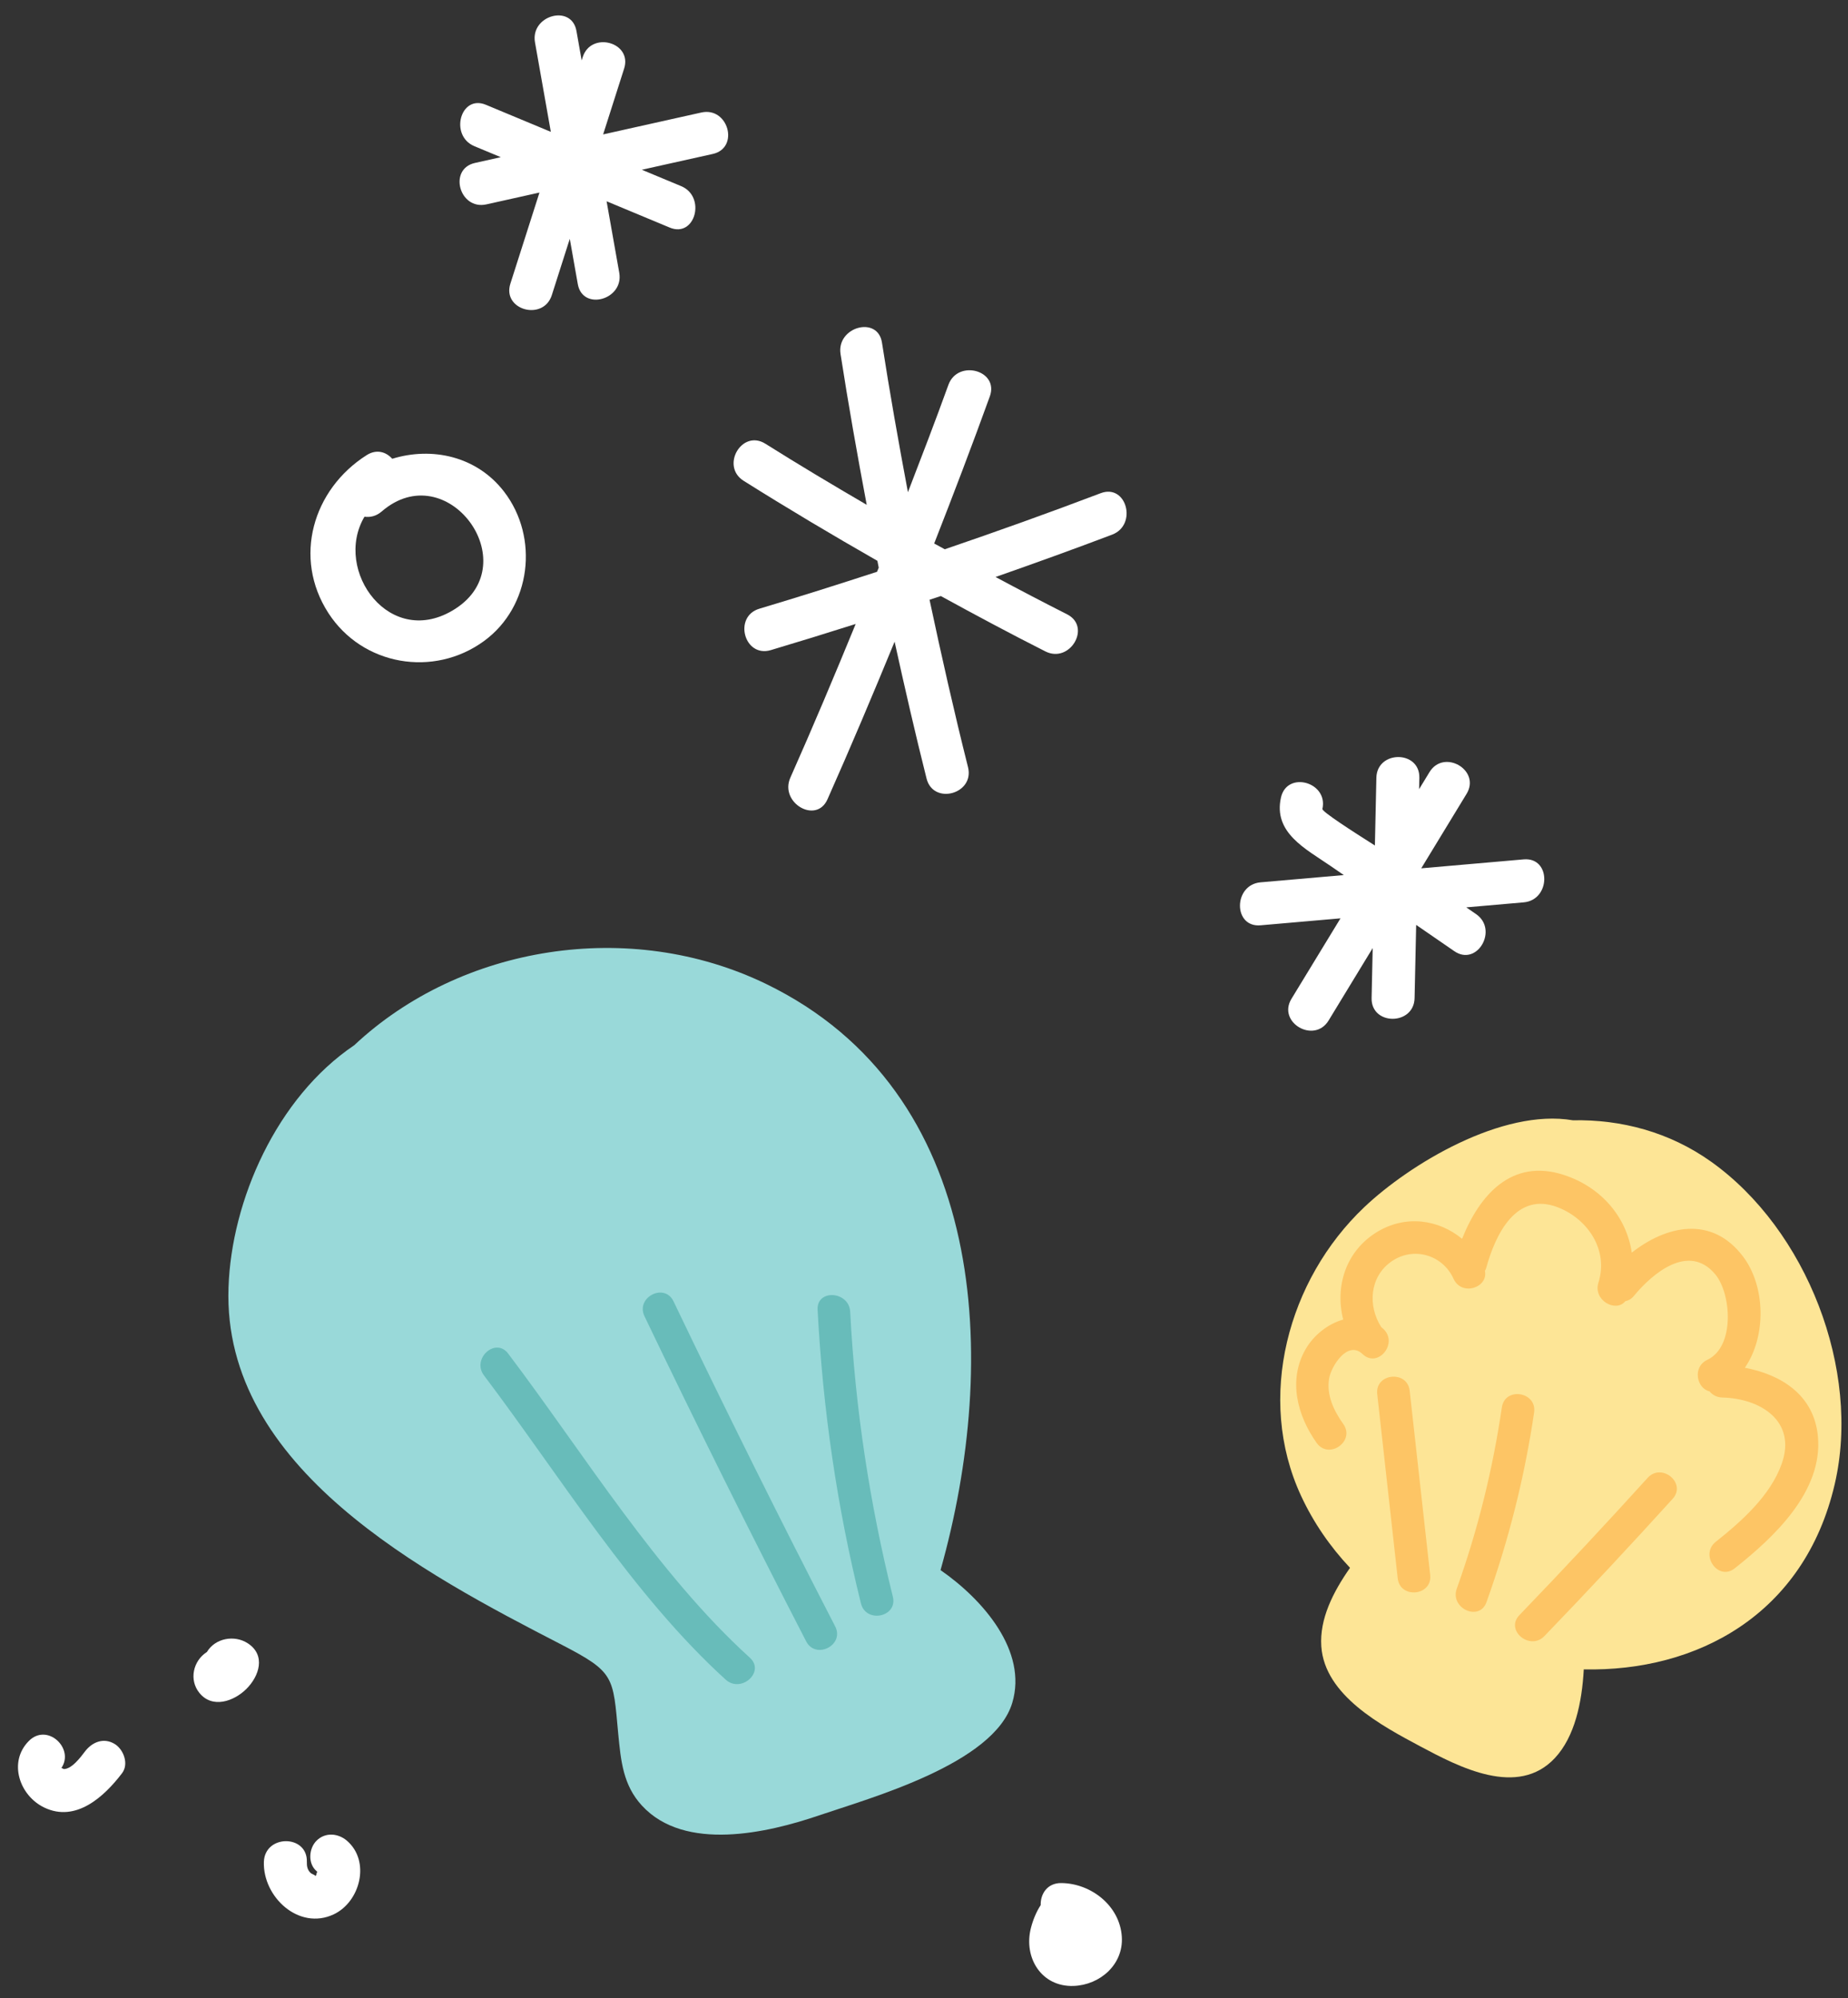 <?xml version="1.0" encoding="UTF-8"?>
<svg width="86px" height="93px" viewBox="0 0 86 93" version="1.1" xmlns="http://www.w3.org/2000/svg" xmlns:xlink="http://www.w3.org/1999/xlink">
    <rect x="0" y="0" width="86" height="93" fill="#333333" stroke="none"/>
    <!-- Generator: Sketch 53.1 (72631) - https://sketchapp.com -->
    <title>Group 34</title>
    <desc>Created with Sketch.</desc>
    <g id="Page-1" stroke="none" stroke-width="1" fill="none" fill-rule="evenodd">
        <g id="Group-34" transform="translate(0.837, 0.718)">
            <path d="M42.933,72.352 C44.931,73.739 46.987,76.131 46.272,78.523 C45.428,81.37 39.649,82.959 37.275,83.769 C34.893,84.581 31.032,85.478 29.039,83.314 C28.156,82.36 28.057,81.225 27.934,79.978 C27.688,77.299 27.78,77.108 25.298,75.823 C18.935,72.538 9.505,67.618 9.797,59.201 C9.93,55.153 12.034,50.362 15.648,47.925 C20.599,43.283 28.466,41.996 34.817,45.074 C45.162,50.097 45.687,62.586 42.933,72.352" id="Fill-102" fill="#99D9D9"></path>
            <path d="M34.059,76.429 C29.735,72.506 26.325,66.92 22.811,62.275 C22.222,61.496 21.1,62.519 21.687,63.294 C25.2,67.939 28.611,73.526 32.934,77.449 C33.651,78.099 34.785,77.087 34.059,76.429" id="Fill-104" fill="#68BCBA"></path>
            <path d="M38.029,74.971 C35.446,69.965 32.939,64.923 30.506,59.843 C30.084,58.962 28.733,59.657 29.156,60.539 C31.59,65.619 34.096,70.662 36.679,75.667 C37.127,76.534 38.478,75.842 38.029,74.971" id="Fill-106" fill="#68BCBA"></path>
            <path d="M38.728,60.329 C38.677,59.363 37.162,59.261 37.212,60.235 C37.454,64.862 38.113,69.402 39.228,73.9 C39.462,74.846 40.949,74.538 40.713,73.588 C39.631,69.225 38.961,64.82 38.728,60.329" id="Fill-108" fill="#68BCBA"></path>
            <path d="M84.546,68.349 C85.78,63.035 83.241,56.513 78.793,53.345 C76.851,51.962 74.608,51.374 72.359,51.418 C69.067,50.855 64.756,53.463 62.648,55.465 C59.099,58.833 57.6,64.339 59.708,68.89 C60.288,70.143 61.067,71.266 61.989,72.246 C61.194,73.38 60.567,74.626 60.652,75.899 C60.808,78.19 63.469,79.599 65.25,80.55 C67.069,81.521 69.795,82.952 71.525,81.095 C72.445,80.108 72.782,78.525 72.867,76.972 C78.119,77.087 83.133,74.437 84.546,68.349" id="Fill-110" fill="#FDE596"></path>
            <path d="M65.719,72.579 C65.401,69.721 65.083,66.863 64.765,64.005 C64.657,63.035 63.147,63.187 63.255,64.161 C63.573,67.019 63.89,69.877 64.208,72.735 C64.316,73.705 65.827,73.553 65.719,72.579" id="Fill-112" fill="#FDC565"></path>
            <path d="M70.555,65.016 C70.697,64.051 69.198,63.808 69.055,64.778 C68.63,67.663 67.94,70.47 66.956,73.216 C66.629,74.129 68.009,74.765 68.339,73.844 C69.368,70.97 70.111,68.037 70.555,65.016" id="Fill-114" fill="#FDC565"></path>
            <path d="M75.839,68.059 C73.881,70.219 71.892,72.348 69.87,74.448 C69.192,75.153 70.362,76.121 71.036,75.421 C73.059,73.321 75.048,71.191 77.005,69.032 C77.663,68.306 76.493,67.336 75.839,68.059" id="Fill-116" fill="#FDC565"></path>
            <path d="M83.762,66.124 C83.581,64.2 82.05,63.252 80.363,62.935 C81.373,61.467 81.324,59.145 80.283,57.764 C78.817,55.817 76.691,56.325 75.1,57.578 C74.86,55.932 73.69,54.533 71.945,53.963 C69.508,53.168 68.014,54.901 67.203,56.934 C66.12,56.037 64.586,55.805 63.255,56.611 C61.783,57.503 61.281,59.161 61.672,60.692 C60.958,60.891 60.296,61.423 59.924,62.067 C59.098,63.496 59.529,65.157 60.436,66.432 C61.004,67.229 62.243,66.352 61.676,65.555 C61.238,64.939 60.885,64.211 61.016,63.433 C61.112,62.866 61.88,61.634 62.573,62.299 C63.28,62.976 64.248,61.805 63.546,61.132 C63.512,61.1 63.476,61.075 63.442,61.045 C63.44,61.042 63.439,61.039 63.437,61.036 C62.813,60.052 62.898,58.722 63.891,58.006 C64.909,57.274 66.291,57.659 66.806,58.793 C67.182,59.622 68.431,59.21 68.266,58.426 C68.282,58.389 68.306,58.363 68.317,58.322 C68.752,56.728 69.719,54.701 71.679,55.476 C73.071,56.026 74.024,57.469 73.549,58.972 C73.29,59.793 74.356,60.383 74.798,59.839 C74.938,59.807 75.076,59.742 75.193,59.599 C76.07,58.533 77.755,57.117 78.983,58.583 C79.738,59.485 79.91,61.956 78.619,62.564 C77.901,62.903 78.128,63.902 78.718,64.032 C78.855,64.196 79.052,64.314 79.313,64.32 C81.089,64.362 82.787,65.416 82.076,67.411 C81.55,68.887 80.207,70.084 79.012,71.032 C78.247,71.637 79.122,72.879 79.889,72.271 C81.719,70.822 84.003,68.693 83.762,66.124" id="Fill-118" fill="#FDC565"></path>
            <path d="M50.384,22.235 C47.98,23.148 45.561,24.014 43.129,24.844 C42.966,24.754 42.8,24.667 42.637,24.575 C43.527,22.303 44.397,20.024 45.227,17.727 C45.665,16.514 43.733,15.992 43.298,17.195 C42.694,18.869 42.055,20.528 41.415,22.188 C40.98,19.874 40.569,17.556 40.207,15.226 C40.011,13.958 38.083,14.496 38.279,15.757 C38.643,18.106 39.058,20.443 39.497,22.775 C37.912,21.851 36.336,20.91 34.78,19.932 C33.687,19.245 32.682,20.975 33.771,21.659 C35.82,22.947 37.897,24.183 39.994,25.382 C40.016,25.488 40.034,25.595 40.056,25.701 C40.03,25.765 40.003,25.828 39.977,25.892 C38.159,26.484 36.337,27.062 34.504,27.609 C33.274,27.976 33.798,29.906 35.035,29.537 C36.356,29.143 37.671,28.737 38.984,28.32 C38.001,30.716 36.997,33.104 35.944,35.472 C35.425,36.637 37.148,37.656 37.671,36.481 C38.752,34.051 39.784,31.602 40.795,29.145 C41.263,31.273 41.75,33.398 42.282,35.514 C42.596,36.762 44.526,36.233 44.211,34.983 C43.561,32.396 42.974,29.798 42.421,27.193 C42.596,27.134 42.772,27.08 42.946,27.021 C44.554,27.902 46.171,28.768 47.811,29.597 C48.956,30.176 49.97,28.451 48.82,27.87 C47.703,27.305 46.595,26.725 45.493,26.134 C47.307,25.498 49.116,24.846 50.916,24.164 C52.108,23.712 51.591,21.777 50.384,22.235" id="Fill-120" fill="#FFFFFF"></path>
            <path d="M20.357,27.611 C17.336,29.56 14.643,25.84 16.124,23.329 C16.388,23.366 16.67,23.306 16.924,23.087 C19.962,20.459 23.662,25.477 20.357,27.611 M22.62,22.162 C21.346,20.506 19.258,20.065 17.416,20.633 C17.137,20.316 16.69,20.168 16.225,20.464 C13.721,22.054 12.782,25.239 14.444,27.811 C16.03,30.264 19.346,30.826 21.69,29.113 C23.878,27.513 24.265,24.301 22.62,22.162" id="Fill-122" fill="#FFFFFF"></path>
            <path d="M31.801,4.518 C30.278,4.857 28.754,5.197 27.231,5.537 C27.557,4.515 27.882,3.494 28.208,2.473 C28.601,1.244 26.67,0.718 26.28,1.941 C26.264,1.992 26.247,2.043 26.232,2.094 C26.151,1.637 26.07,1.179 25.989,0.722 C25.764,-0.543 23.836,-0.007 24.06,1.254 C24.306,2.642 24.551,4.03 24.797,5.418 L21.774,4.158 C20.586,3.664 20.069,5.598 21.241,6.086 L22.468,6.597 L21.267,6.865 C20.011,7.144 20.542,9.073 21.799,8.793 C22.622,8.61 23.445,8.427 24.268,8.243 C23.817,9.657 23.365,11.071 22.914,12.484 C22.522,13.713 24.452,14.24 24.843,13.016 C25.121,12.143 25.401,11.27 25.679,10.397 C25.803,11.1 25.928,11.802 26.052,12.505 C26.277,13.77 28.204,13.234 27.981,11.974 C27.784,10.865 27.588,9.757 27.392,8.649 L30.33,9.873 C31.517,10.368 32.034,8.434 30.863,7.945 C30.252,7.69 29.642,7.436 29.031,7.182 L32.333,6.447 C33.588,6.167 33.057,4.238 31.801,4.518" id="Fill-124" fill="#FFFFFF"></path>
            <path d="M70.07,39.276 L65.303,39.692 L67.413,36.226 C68.085,35.124 66.355,34.117 65.686,35.216 L65.203,36.01 L65.215,35.479 C65.242,34.192 63.242,34.192 63.215,35.479 C63.192,36.529 63.169,37.579 63.146,38.63 C62.123,37.981 60.675,37.052 60.704,36.929 C60.984,35.675 59.056,35.14 58.775,36.397 C58.408,38.04 59.927,38.786 61.096,39.591 L61.699,40.006 C60.408,40.119 59.117,40.231 57.826,40.344 C56.553,40.455 56.542,42.456 57.826,42.344 C59.065,42.236 60.304,42.128 61.545,42.02 L59.264,45.764 C58.593,46.866 60.322,47.873 60.992,46.774 C61.675,45.65 62.359,44.526 63.044,43.403 C63.027,44.179 63.01,44.954 62.993,45.73 C62.966,47.017 64.966,47.017 64.993,45.73 C65.017,44.595 65.043,43.46 65.067,42.325 C65.659,42.733 66.251,43.14 66.842,43.548 C67.905,44.28 68.906,42.547 67.852,41.821 C67.701,41.717 67.549,41.613 67.398,41.509 L70.07,41.276 C71.342,41.165 71.354,39.164 70.07,39.276" id="Fill-126" fill="#FFFFFF"></path>
            <path d="M49.063,89.716 C49.064,89.716 49.064,89.716 49.064,89.716 C49.066,89.716 49.075,89.714 49.08,89.712 C49.077,89.711 49.077,89.711 49.075,89.71 C49.069,89.712 49.073,89.714 49.063,89.716" id="Fill-128" fill="#FFFFFF"></path>
            <path d="M49.376,89.604 C49.376,89.605 49.377,89.605 49.377,89.606 C49.384,89.603 49.375,89.605 49.376,89.604" id="Fill-130" fill="#FFFFFF"></path>
            <path d="M48.554,86.916 C47.895,86.909 47.578,87.429 47.594,87.941 C47.381,88.269 47.232,88.642 47.137,89.013 C46.788,90.389 47.63,91.758 49.126,91.704 C50.357,91.66 51.45,90.703 51.369,89.418 C51.281,87.978 49.943,86.93 48.554,86.916" id="Fill-132" fill="#FFFFFF"></path>
            <path d="M49.363,89.605 C49.386,89.597 49.379,89.602 49.376,89.605 C49.374,89.599 49.374,89.605 49.37,89.591 C49.353,89.531 49.382,89.599 49.363,89.605" id="Fill-134" fill="#FFFFFF"></path>
            <path d="M15.307,84.945 C14.897,84.593 14.295,84.543 13.893,84.945 C13.533,85.305 13.481,86.006 13.893,86.359 C13.913,86.38 13.916,86.381 13.929,86.393 C13.863,86.488 13.924,86.589 13.775,86.605 C13.956,86.585 13.68,86.504 13.621,86.448 C13.468,86.306 13.437,86.13 13.443,85.932 C13.483,84.645 11.483,84.646 11.443,85.932 C11.393,87.562 13.069,89.133 14.689,88.374 C15.93,87.792 16.415,85.896 15.307,84.945" id="Fill-136" fill="#FFFFFF"></path>
            <path d="M4.485,80.434 C3.972,80.134 3.444,80.361 3.117,80.793 C2.923,81.048 2.48,81.652 2.094,81.608 C2.19,81.619 1.989,81.555 2.024,81.555 C2.636,80.646 1.356,79.442 0.502,80.307 C-0.465,81.285 0.068,82.848 1.225,83.403 C2.697,84.108 4.015,82.894 4.844,81.802 C5.171,81.371 4.912,80.684 4.485,80.434" id="Fill-138" fill="#FFFFFF"></path>
            <path d="M10.694,75.758 C10.074,75.354 9.176,75.517 8.792,76.162 C8.151,76.57 7.948,77.457 8.442,78.067 C9.041,78.808 10.044,78.464 10.629,77.882 C11.23,77.284 11.544,76.312 10.694,75.758" id="Fill-140" fill="#FFFFFF"></path>
        </g>
    </g>
</svg>